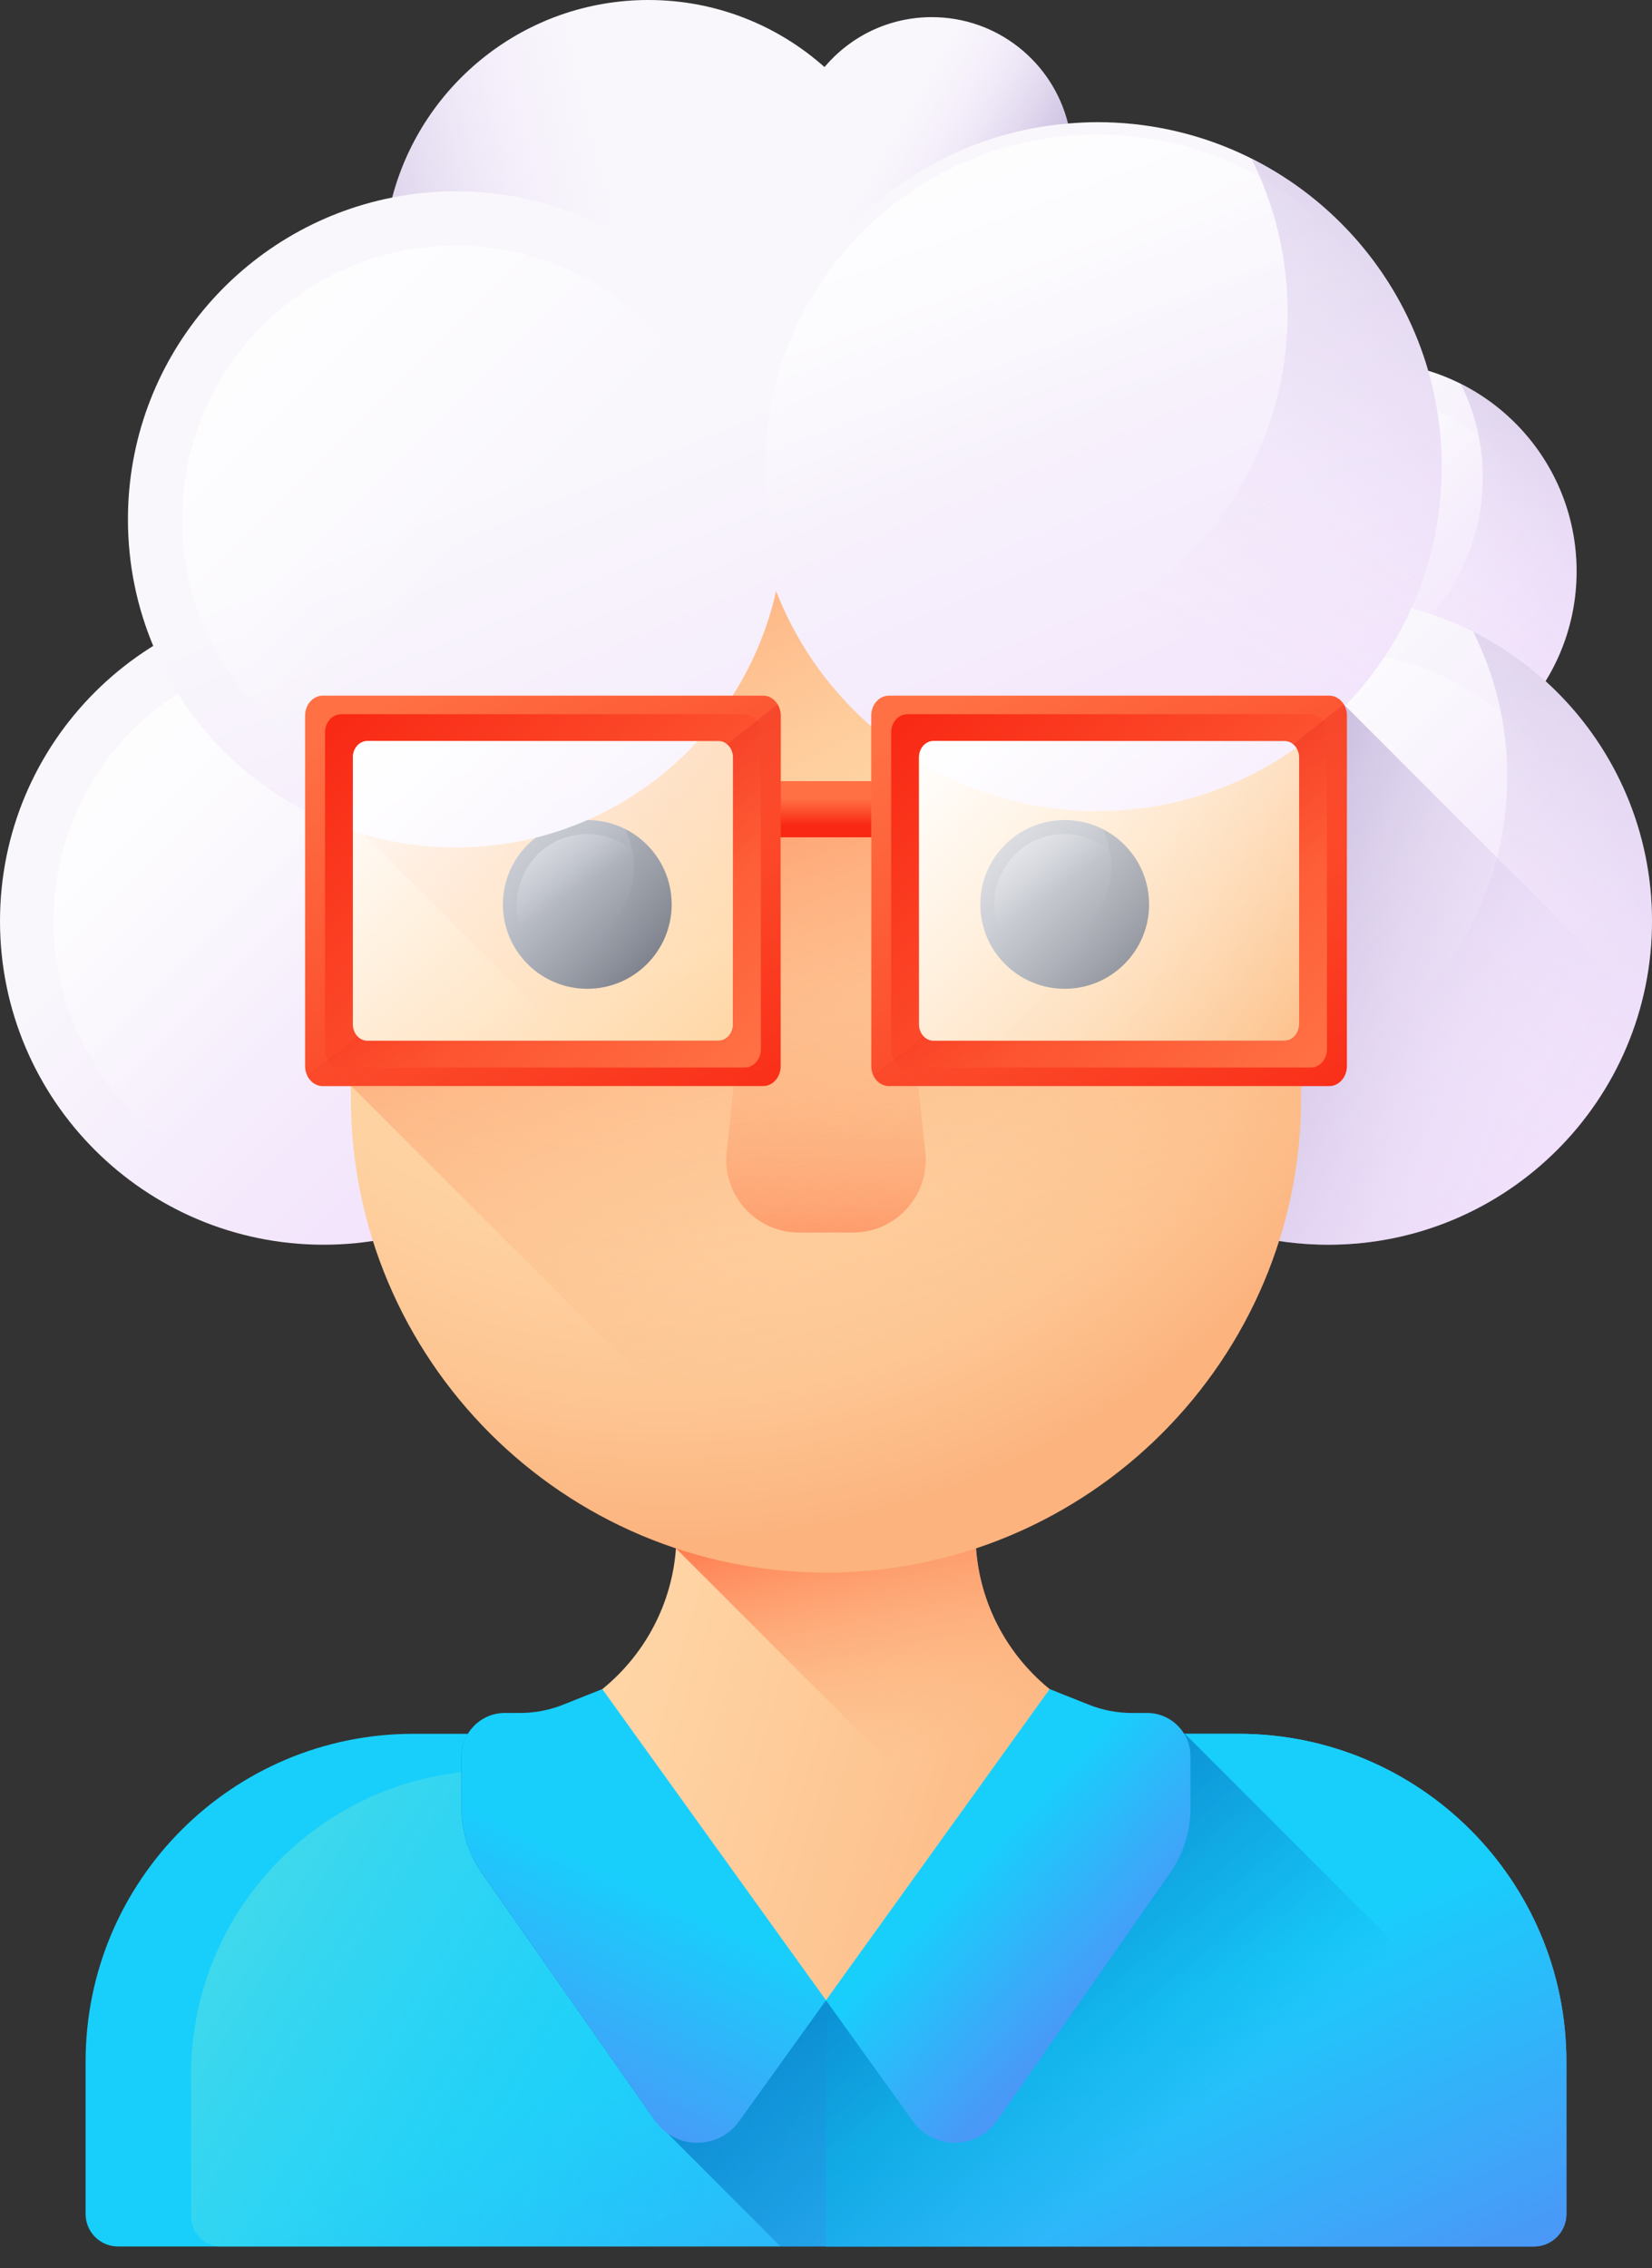 <svg width="59" height="81" viewBox="0 0 59 81" fill="none" xmlns="http://www.w3.org/2000/svg">
<rect x="0" y="0" width="59" height="81" fill="#333333" stroke="none"/>
<path d="M44.233 61.918H14.767C8.3 61.918 3.057 67.161 3.057 73.629V79.067C3.057 79.708 3.576 80.227 4.216 80.227H54.783C55.424 80.227 55.943 79.708 55.943 79.067V73.629C55.943 67.161 50.7 61.918 44.233 61.918Z" fill="url(#paint0_linear)"/>
<path d="M45.066 63.221H17.698C11.691 63.221 6.822 68.091 6.822 74.098V79.15C6.822 79.745 7.304 80.227 7.899 80.227H54.783C55.424 80.227 55.943 79.708 55.943 79.067V74.098C55.943 68.091 51.073 63.221 45.066 63.221Z" fill="url(#paint1_linear)"/>
<path d="M44.232 61.918H41.21C34.742 61.918 29.5 67.161 29.5 73.628V80.227H54.783C55.423 80.227 55.943 79.708 55.943 79.067V73.628C55.942 67.161 50.7 61.918 44.232 61.918Z" fill="url(#paint2_linear)"/>
<path d="M55.943 79.067V75.541L42.32 61.918H16.71C16.567 62.153 16.483 62.428 16.483 62.723V64.59C16.483 65.407 16.734 66.205 17.202 66.876L23.395 75.739L27.878 80.227H54.783C55.424 80.227 55.943 79.708 55.943 79.067Z" fill="url(#paint3_linear)"/>
<path d="M34.839 54.765V51.559H24.161V54.765C24.161 58.715 20.958 61.918 17.008 61.918C17.008 67.173 21.268 71.434 26.523 71.434H32.476C37.731 71.434 41.992 67.173 41.992 61.918C38.041 61.918 34.839 58.715 34.839 54.765Z" fill="url(#paint4_linear)"/>
<path d="M41.991 61.918C38.041 61.918 34.838 58.716 34.838 54.765V51.559H24.16V54.765C24.16 54.944 24.152 55.12 24.139 55.295L24.139 55.295L38.291 69.447C40.541 67.707 41.991 64.983 41.991 61.918Z" fill="url(#paint5_linear)"/>
<path d="M48.818 27.893C52.954 27.893 56.307 24.54 56.307 20.404C56.307 16.268 52.954 12.915 48.818 12.915C44.682 12.915 41.329 16.268 41.329 20.404C41.329 24.54 44.682 27.893 48.818 27.893Z" fill="url(#paint6_linear)"/>
<path d="M48.817 26.655C52.269 26.655 55.067 23.856 55.067 20.405C55.067 16.953 52.269 14.155 48.817 14.155C45.366 14.155 42.567 16.953 42.567 20.405C42.567 23.856 45.366 26.655 48.817 26.655Z" fill="url(#paint7_linear)"/>
<path d="M52.167 13.705C52.673 14.713 52.957 15.851 52.957 17.055C52.957 21.191 49.605 24.544 45.468 24.544C44.264 24.544 43.127 24.259 42.119 23.754C43.348 26.208 45.886 27.893 48.818 27.893C52.954 27.893 56.306 24.54 56.306 20.404C56.306 17.473 54.621 14.935 52.167 13.705Z" fill="url(#paint8_linear)"/>
<path d="M11.558 44.452C17.941 44.452 23.116 39.278 23.116 32.895C23.116 26.511 17.941 21.337 11.558 21.337C5.175 21.337 0 26.511 0 32.895C0 39.278 5.175 44.452 11.558 44.452Z" fill="url(#paint9_linear)"/>
<path d="M11.558 42.541C16.885 42.541 21.204 38.222 21.204 32.895C21.204 27.567 16.885 23.248 11.558 23.248C6.23 23.248 1.912 27.567 1.912 32.895C1.912 38.222 6.23 42.541 11.558 42.541Z" fill="url(#paint10_linear)"/>
<path d="M16.728 22.556C17.507 24.111 17.947 25.867 17.947 27.726C17.947 34.109 12.772 39.283 6.389 39.283C4.53 39.283 2.775 38.844 1.219 38.065C3.116 41.852 7.033 44.452 11.558 44.452C17.941 44.452 23.115 39.278 23.115 32.894C23.115 28.37 20.515 24.453 16.728 22.556Z" fill="url(#paint11_linear)"/>
<path d="M47.442 44.452C53.825 44.452 59 39.278 59 32.895C59 26.511 53.825 21.337 47.442 21.337C41.059 21.337 35.884 26.511 35.884 32.895C35.884 39.278 41.059 44.452 47.442 44.452Z" fill="url(#paint12_linear)"/>
<path d="M47.442 42.541C52.769 42.541 57.088 38.222 57.088 32.895C57.088 27.567 52.769 23.248 47.442 23.248C42.114 23.248 37.796 27.567 37.796 32.895C37.796 38.222 42.114 42.541 47.442 42.541Z" fill="url(#paint13_linear)"/>
<path d="M52.612 22.556C53.392 24.111 53.831 25.867 53.831 27.726C53.831 34.109 48.657 39.283 42.274 39.283C40.415 39.283 38.659 38.844 37.103 38.065C39.001 41.852 42.918 44.452 47.442 44.452C53.826 44.452 59 39.278 59 32.894C59 28.37 56.4 24.453 52.612 22.556Z" fill="url(#paint14_linear)"/>
<path d="M47.991 25.152H38.862C37.011 27.202 35.884 29.916 35.884 32.895C35.884 39.278 41.059 44.452 47.442 44.452C52.824 44.452 57.346 40.774 58.633 35.794L47.991 25.152Z" fill="url(#paint15_linear)"/>
<path d="M29.5 56.16C20.127 56.16 12.529 48.562 12.529 39.189V21.334C12.529 11.962 20.127 4.364 29.5 4.364C38.873 4.364 46.471 11.962 46.471 21.334V39.189C46.471 48.562 38.873 56.16 29.5 56.16Z" fill="url(#paint16_radial)"/>
<path d="M29.5 4.364C20.127 4.364 12.529 11.962 12.529 21.334V29.333L37.405 54.209C42.796 51.366 46.471 45.707 46.471 39.189V21.334C46.471 11.962 38.873 4.364 29.5 4.364Z" fill="url(#paint17_linear)"/>
<path d="M20.974 35.312C22.638 35.312 23.987 33.963 23.987 32.299C23.987 30.635 22.638 29.286 20.974 29.286C19.31 29.286 17.961 30.635 17.961 32.299C17.961 33.963 19.31 35.312 20.974 35.312Z" fill="url(#paint18_linear)"/>
<path d="M20.974 34.813C22.363 34.813 23.488 33.688 23.488 32.299C23.488 30.91 22.363 29.785 20.974 29.785C19.585 29.785 18.459 30.91 18.459 32.299C18.459 33.688 19.585 34.813 20.974 34.813Z" fill="url(#paint19_linear)"/>
<path d="M22.322 29.604C22.526 30.009 22.64 30.467 22.64 30.951C22.64 32.615 21.291 33.964 19.627 33.964C19.143 33.964 18.685 33.85 18.28 33.647C18.774 34.634 19.795 35.312 20.975 35.312C22.639 35.312 23.988 33.963 23.988 32.299C23.987 31.119 23.31 30.099 22.322 29.604Z" fill="url(#paint20_linear)"/>
<path d="M38.025 35.312C39.689 35.312 41.038 33.963 41.038 32.299C41.038 30.635 39.689 29.286 38.025 29.286C36.361 29.286 35.012 30.635 35.012 32.299C35.012 33.963 36.361 35.312 38.025 35.312Z" fill="url(#paint21_linear)"/>
<path d="M38.025 34.813C39.414 34.813 40.54 33.688 40.54 32.299C40.54 30.91 39.414 29.785 38.025 29.785C36.636 29.785 35.511 30.91 35.511 32.299C35.511 33.688 36.636 34.813 38.025 34.813Z" fill="url(#paint22_linear)"/>
<path d="M39.373 29.604C39.576 30.009 39.691 30.467 39.691 30.951C39.691 32.615 38.342 33.964 36.678 33.964C36.193 33.964 35.736 33.85 35.33 33.647C35.825 34.634 36.846 35.312 38.025 35.312C39.689 35.312 41.038 33.963 41.038 32.299C41.038 31.119 40.36 30.099 39.373 29.604Z" fill="url(#paint23_linear)"/>
<path d="M30.464 44.016H28.535C26.99 44.016 25.786 42.676 25.952 41.139L26.96 31.768H32.039L33.048 41.139C33.213 42.676 32.009 44.016 30.464 44.016Z" fill="url(#paint24_linear)"/>
<path d="M39.189 4.363C38.836 4.363 38.487 4.382 38.141 4.411C37.599 2.229 35.627 0.612 33.278 0.612C31.74 0.612 30.365 1.305 29.446 2.395C27.774 0.906 25.573 0 23.158 0C18.766 0 15.073 2.995 14.009 7.054C8.628 8.113 4.569 12.855 4.569 18.547C4.569 25.018 9.814 30.264 16.285 30.264C21.877 30.264 26.551 26.345 27.718 21.105C29.5 25.703 33.962 28.965 39.189 28.965C45.983 28.965 51.49 23.458 51.49 16.664C51.49 9.871 45.983 4.363 39.189 4.363Z" fill="url(#paint25_linear)"/>
<path d="M39.189 28.523C45.738 28.523 51.048 23.214 51.048 16.664C51.048 10.115 45.738 4.805 39.189 4.805C32.639 4.805 27.33 10.115 27.33 16.664C27.33 23.214 32.639 28.523 39.189 28.523Z" fill="url(#paint26_linear)"/>
<path d="M16.285 28.325C21.685 28.325 26.063 23.948 26.063 18.547C26.063 13.146 21.685 8.769 16.285 8.769C10.884 8.769 6.506 13.146 6.506 18.547C6.506 23.948 10.884 28.325 16.285 28.325Z" fill="url(#paint27_linear)"/>
<path d="M44.691 5.661C45.521 7.317 45.988 9.185 45.988 11.163C45.988 17.957 40.481 23.464 33.688 23.464C31.709 23.464 29.841 22.996 28.185 22.167C30.205 26.198 34.373 28.965 39.189 28.965C45.982 28.965 51.489 23.458 51.489 16.664C51.489 11.849 48.722 7.68 44.691 5.661Z" fill="url(#paint28_linear)"/>
<path d="M23.158 0C18.765 0 15.073 2.995 14.009 7.054C14.745 6.909 15.506 6.831 16.285 6.831C22.439 6.831 27.48 11.576 27.96 17.606C30.746 15.96 32.616 12.928 32.616 9.458C32.616 4.235 28.381 0 23.158 0V0Z" fill="url(#paint29_linear)"/>
<path d="M38.141 4.411C37.598 2.229 35.627 0.612 33.278 0.612C30.509 0.612 28.266 2.856 28.266 5.624C28.266 6.924 28.761 8.108 29.572 8.999C31.622 6.431 34.676 4.704 38.141 4.411Z" fill="url(#paint30_linear)"/>
<path d="M21.511 60.321L29.5 71.434L26.394 75.758C25.655 76.787 24.121 76.777 23.395 75.738L17.202 66.875C16.734 66.205 16.483 65.407 16.483 64.589V62.723C16.483 61.867 17.176 61.174 18.031 61.174H18.569C19.098 61.174 19.622 61.074 20.113 60.878L21.511 60.321Z" fill="url(#paint31_linear)"/>
<path d="M37.488 60.321L29.5 71.434L32.605 75.758C33.344 76.787 34.879 76.777 35.604 75.738L41.797 66.875C42.265 66.205 42.516 65.407 42.516 64.589V62.723C42.516 61.867 41.823 61.174 40.968 61.174H40.43C39.901 61.174 39.377 61.074 38.886 60.878L37.488 60.321Z" fill="url(#paint32_linear)"/>
<path d="M27.157 27.896H31.844V29.905H27.157V27.896Z" fill="url(#paint33_linear)"/>
<path d="M27.252 24.843H11.529C11.179 24.843 10.896 25.163 10.896 25.56V38.071C10.896 38.467 11.179 38.788 11.529 38.788H27.252C27.601 38.788 27.884 38.467 27.884 38.071V25.56C27.884 25.164 27.601 24.843 27.252 24.843ZM26.179 36.58C26.179 36.904 25.947 37.167 25.66 37.167H13.12C12.834 37.167 12.601 36.904 12.601 36.58V27.051C12.601 26.726 12.834 26.463 13.12 26.463H25.66C25.947 26.463 26.179 26.726 26.179 27.051V36.58Z" fill="url(#paint34_linear)"/>
<path d="M12.184 38.124H26.596C26.915 38.124 27.173 37.832 27.173 37.471V26.159C27.173 25.798 26.915 25.506 26.596 25.506H12.184C11.866 25.506 11.608 25.798 11.608 26.159V37.471C11.608 37.832 11.866 38.124 12.184 38.124ZM12.602 27.05C12.602 26.726 12.834 26.463 13.12 26.463H25.66C25.947 26.463 26.179 26.726 26.179 27.05V36.58C26.179 36.904 25.947 37.167 25.66 37.167H13.12C12.834 37.167 12.602 36.904 12.602 36.58V27.05Z" fill="url(#paint35_linear)"/>
<path d="M27.884 38.071V25.56C27.884 25.408 27.843 25.268 27.772 25.152L25.967 26.578C26.095 26.684 26.179 26.856 26.179 27.051V36.58C26.179 36.904 25.947 37.167 25.66 37.167H13.12C12.98 37.167 12.854 37.104 12.76 37.002L10.973 38.413C11.08 38.636 11.289 38.788 11.529 38.788H27.252C27.601 38.788 27.884 38.467 27.884 38.071Z" fill="url(#paint36_linear)"/>
<path d="M12.602 27.05C12.602 26.726 12.834 26.463 13.12 26.463H25.66C25.947 26.463 26.179 26.726 26.179 27.05V36.58C26.179 36.904 25.947 37.167 25.66 37.167H13.12C12.834 37.167 12.602 36.904 12.602 36.58V27.05Z" fill="url(#paint37_linear)"/>
<path d="M47.471 24.843H31.748C31.398 24.843 31.115 25.163 31.115 25.56V38.071C31.115 38.467 31.398 38.788 31.748 38.788H47.471C47.821 38.788 48.104 38.467 48.104 38.071V25.56C48.104 25.164 47.821 24.843 47.471 24.843ZM46.398 36.58C46.398 36.904 46.166 37.167 45.88 37.167H33.34C33.053 37.167 32.821 36.904 32.821 36.58V27.051C32.821 26.726 33.053 26.463 33.34 26.463H45.88C46.166 26.463 46.398 26.726 46.398 27.051V36.58Z" fill="url(#paint38_linear)"/>
<path d="M32.403 38.124H46.815C47.133 38.124 47.391 37.832 47.391 37.471V26.159C47.391 25.798 47.133 25.506 46.815 25.506H32.403C32.085 25.506 31.827 25.798 31.827 26.159V37.471C31.827 37.832 32.085 38.124 32.403 38.124ZM32.82 27.05C32.82 26.726 33.053 26.463 33.339 26.463H45.879C46.166 26.463 46.398 26.726 46.398 27.05V36.58C46.398 36.904 46.166 37.167 45.879 37.167H33.339C33.053 37.167 32.82 36.904 32.82 36.58V27.05Z" fill="url(#paint39_linear)"/>
<path d="M48.104 38.071V25.56C48.104 25.408 48.062 25.268 47.992 25.152L46.186 26.578C46.315 26.684 46.398 26.856 46.398 27.051V36.58C46.398 36.904 46.166 37.167 45.879 37.167H33.34C33.2 37.167 33.073 37.104 32.98 37.002L31.192 38.413C31.299 38.636 31.508 38.788 31.748 38.788H47.471C47.821 38.788 48.104 38.467 48.104 38.071Z" fill="url(#paint40_linear)"/>
<path d="M32.821 27.05C32.821 26.726 33.053 26.463 33.339 26.463H45.879C46.166 26.463 46.398 26.726 46.398 27.05V36.58C46.398 36.904 46.166 37.167 45.879 37.167H33.339C33.053 37.167 32.821 36.904 32.821 36.58V27.05Z" fill="url(#paint41_linear)"/>
<path d="M46.455 38.787V39.23C46.455 48.448 39.097 55.947 29.934 56.176L12.545 38.787H27.252C27.601 38.787 27.884 38.467 27.884 38.07V29.906H31.116V38.07C31.116 38.467 31.399 38.787 31.748 38.787H46.455Z" fill="url(#paint42_linear)"/>
<defs>
<linearGradient id="paint0_linear" x1="27.615" y1="71.074" x2="35.681" y2="88.717" gradientUnits="userSpaceOnUse">
<stop stop-color="#18CFFC"/>
<stop offset="1" stop-color="#4A98F7"/>
</linearGradient>
<linearGradient id="paint1_linear" x1="32.839" y1="74.782" x2="4.181" y2="57.146" gradientUnits="userSpaceOnUse">
<stop stop-color="#18CFFC" stop-opacity="0"/>
<stop offset="1" stop-color="#65E1DC"/>
</linearGradient>
<linearGradient id="paint2_linear" x1="40.996" y1="71.876" x2="46.488" y2="83.891" gradientUnits="userSpaceOnUse">
<stop stop-color="#18CFFC"/>
<stop offset="1" stop-color="#4A98F7"/>
</linearGradient>
<linearGradient id="paint3_linear" x1="40.771" y1="76.988" x2="29.119" y2="62.738" gradientUnits="userSpaceOnUse">
<stop stop-color="#0469BC" stop-opacity="0"/>
<stop offset="1" stop-color="#0469BC"/>
</linearGradient>
<linearGradient id="paint4_linear" x1="16.774" y1="57.603" x2="39.48" y2="64.292" gradientUnits="userSpaceOnUse">
<stop stop-color="#FFDAAA"/>
<stop offset="0.284" stop-color="#FFD4A4"/>
<stop offset="0.673" stop-color="#FDC592"/>
<stop offset="1" stop-color="#FCB37E"/>
</linearGradient>
<linearGradient id="paint5_linear" x1="34.177" y1="62.41" x2="31.257" y2="52.423" gradientUnits="userSpaceOnUse">
<stop stop-color="#FCB37E" stop-opacity="0"/>
<stop offset="1" stop-color="#FF7044"/>
</linearGradient>
<linearGradient id="paint6_linear" x1="46.016" y1="17.602" x2="55.715" y2="27.302" gradientUnits="userSpaceOnUse">
<stop stop-color="#F9F7FC"/>
<stop offset="1" stop-color="#F0DDFC"/>
</linearGradient>
<linearGradient id="paint7_linear" x1="49.563" y1="21.151" x2="42.786" y2="14.374" gradientUnits="userSpaceOnUse">
<stop stop-color="white" stop-opacity="0"/>
<stop offset="1" stop-color="white"/>
</linearGradient>
<linearGradient id="paint8_linear" x1="49.078" y1="23.274" x2="59.371" y2="4.13" gradientUnits="userSpaceOnUse">
<stop stop-color="#F0DDFC" stop-opacity="0"/>
<stop offset="0.208" stop-color="#DFCDF1" stop-opacity="0.209"/>
<stop offset="0.617" stop-color="#B5A4D3" stop-opacity="0.617"/>
<stop offset="1" stop-color="#8779B3"/>
</linearGradient>
<linearGradient id="paint9_linear" x1="7.233" y1="28.57" x2="22.203" y2="43.539" gradientUnits="userSpaceOnUse">
<stop stop-color="#F9F7FC"/>
<stop offset="1" stop-color="#F0DDFC"/>
</linearGradient>
<linearGradient id="paint10_linear" x1="12.709" y1="34.046" x2="2.25" y2="23.586" gradientUnits="userSpaceOnUse">
<stop stop-color="white" stop-opacity="0"/>
<stop offset="1" stop-color="white"/>
</linearGradient>
<linearGradient id="paint11_linear" x1="11.959" y1="37.324" x2="27.846" y2="7.777" gradientUnits="userSpaceOnUse">
<stop stop-color="#F0DDFC" stop-opacity="0"/>
<stop offset="0.208" stop-color="#DFCDF1" stop-opacity="0.209"/>
<stop offset="0.617" stop-color="#B5A4D3" stop-opacity="0.617"/>
<stop offset="1" stop-color="#8779B3"/>
</linearGradient>
<linearGradient id="paint12_linear" x1="43.118" y1="28.57" x2="58.087" y2="43.539" gradientUnits="userSpaceOnUse">
<stop stop-color="#F9F7FC"/>
<stop offset="1" stop-color="#F0DDFC"/>
</linearGradient>
<linearGradient id="paint13_linear" x1="48.593" y1="34.046" x2="38.134" y2="23.586" gradientUnits="userSpaceOnUse">
<stop stop-color="white" stop-opacity="0"/>
<stop offset="1" stop-color="white"/>
</linearGradient>
<linearGradient id="paint14_linear" x1="47.844" y1="37.324" x2="63.73" y2="7.777" gradientUnits="userSpaceOnUse">
<stop stop-color="#F0DDFC" stop-opacity="0"/>
<stop offset="0.208" stop-color="#DFCDF1" stop-opacity="0.209"/>
<stop offset="0.617" stop-color="#B5A4D3" stop-opacity="0.617"/>
<stop offset="1" stop-color="#8779B3"/>
</linearGradient>
<linearGradient id="paint15_linear" x1="57.667" y1="39.053" x2="37.531" y2="31.293" gradientUnits="userSpaceOnUse">
<stop stop-color="#F0DDFC" stop-opacity="0"/>
<stop offset="0.208" stop-color="#DFCDF1" stop-opacity="0.209"/>
<stop offset="0.617" stop-color="#B5A4D3" stop-opacity="0.617"/>
<stop offset="1" stop-color="#8779B3"/>
</linearGradient>
<radialGradient id="paint16_radial" cx="0" cy="0" r="1" gradientUnits="userSpaceOnUse" gradientTransform="translate(23.666 25.4) scale(29.726)">
<stop stop-color="#FFDAAA"/>
<stop offset="0.421" stop-color="#FFD8A8"/>
<stop offset="0.652" stop-color="#FED1A0"/>
<stop offset="0.836" stop-color="#FDC592"/>
<stop offset="0.995" stop-color="#FCB47F"/>
<stop offset="1" stop-color="#FCB37E"/>
</radialGradient>
<linearGradient id="paint17_linear" x1="32.934" y1="30.485" x2="23.136" y2="10.228" gradientUnits="userSpaceOnUse">
<stop stop-color="#FCB37E" stop-opacity="0"/>
<stop offset="1" stop-color="#FF7044"/>
</linearGradient>
<linearGradient id="paint18_linear" x1="19.847" y1="31.172" x2="23.749" y2="35.074" gradientUnits="userSpaceOnUse">
<stop stop-color="#7E8595"/>
<stop offset="1" stop-color="#555A66"/>
</linearGradient>
<linearGradient id="paint19_linear" x1="20.627" y1="31.798" x2="18.441" y2="28.648" gradientUnits="userSpaceOnUse">
<stop stop-color="#BEC3D2" stop-opacity="0"/>
<stop offset="0.318" stop-color="#C2C7D5" stop-opacity="0.318"/>
<stop offset="0.608" stop-color="#CDD1DE" stop-opacity="0.608"/>
<stop offset="0.886" stop-color="#DFE3ED" stop-opacity="0.886"/>
<stop offset="1" stop-color="#E9EDF5"/>
</linearGradient>
<linearGradient id="paint20_linear" x1="21.079" y1="33.454" x2="25.221" y2="25.752" gradientUnits="userSpaceOnUse">
<stop stop-color="#555A66" stop-opacity="0"/>
<stop offset="1" stop-color="#555A66"/>
</linearGradient>
<linearGradient id="paint21_linear" x1="36.898" y1="31.172" x2="40.8" y2="35.074" gradientUnits="userSpaceOnUse">
<stop stop-color="#7E8595"/>
<stop offset="1" stop-color="#555A66"/>
</linearGradient>
<linearGradient id="paint22_linear" x1="37.678" y1="31.798" x2="35.492" y2="28.648" gradientUnits="userSpaceOnUse">
<stop stop-color="#BEC3D2" stop-opacity="0"/>
<stop offset="0.318" stop-color="#C2C7D5" stop-opacity="0.318"/>
<stop offset="0.608" stop-color="#CDD1DE" stop-opacity="0.608"/>
<stop offset="0.886" stop-color="#DFE3ED" stop-opacity="0.886"/>
<stop offset="1" stop-color="#E9EDF5"/>
</linearGradient>
<linearGradient id="paint23_linear" x1="38.13" y1="33.454" x2="42.271" y2="25.752" gradientUnits="userSpaceOnUse">
<stop stop-color="#555A66" stop-opacity="0"/>
<stop offset="1" stop-color="#555A66"/>
</linearGradient>
<linearGradient id="paint24_linear" x1="29.5" y1="35.254" x2="29.5" y2="47.797" gradientUnits="userSpaceOnUse">
<stop stop-color="#FCB37E" stop-opacity="0"/>
<stop offset="1" stop-color="#FF7044"/>
</linearGradient>
<linearGradient id="paint25_linear" x1="26.315" y1="13.454" x2="37.327" y2="39.747" gradientUnits="userSpaceOnUse">
<stop stop-color="#F9F7FC"/>
<stop offset="1" stop-color="#F0DDFC"/>
</linearGradient>
<linearGradient id="paint26_linear" x1="38.64" y1="15.207" x2="33.837" y2="2.452" gradientUnits="userSpaceOnUse">
<stop stop-color="white" stop-opacity="0"/>
<stop offset="1" stop-color="white"/>
</linearGradient>
<linearGradient id="paint27_linear" x1="17.452" y1="19.714" x2="6.849" y2="9.111" gradientUnits="userSpaceOnUse">
<stop stop-color="white" stop-opacity="0"/>
<stop offset="1" stop-color="white"/>
</linearGradient>
<linearGradient id="paint28_linear" x1="39.616" y1="21.378" x2="56.524" y2="-10.068" gradientUnits="userSpaceOnUse">
<stop stop-color="#F0DDFC" stop-opacity="0"/>
<stop offset="0.208" stop-color="#DFCDF1" stop-opacity="0.209"/>
<stop offset="0.617" stop-color="#B5A4D3" stop-opacity="0.617"/>
<stop offset="1" stop-color="#8779B3"/>
</linearGradient>
<linearGradient id="paint29_linear" x1="22.744" y1="9.352" x2="6.683" y2="13.288" gradientUnits="userSpaceOnUse">
<stop stop-color="#F0DDFC" stop-opacity="0"/>
<stop offset="0.208" stop-color="#DFCDF1" stop-opacity="0.209"/>
<stop offset="0.617" stop-color="#B5A4D3" stop-opacity="0.617"/>
<stop offset="1" stop-color="#8779B3"/>
</linearGradient>
<linearGradient id="paint30_linear" x1="31.835" y1="4.657" x2="39.236" y2="8.908" gradientUnits="userSpaceOnUse">
<stop stop-color="#F0DDFC" stop-opacity="0"/>
<stop offset="0.208" stop-color="#DFCDF1" stop-opacity="0.209"/>
<stop offset="0.617" stop-color="#B5A4D3" stop-opacity="0.617"/>
<stop offset="1" stop-color="#8779B3"/>
</linearGradient>
<linearGradient id="paint31_linear" x1="22.822" y1="67.266" x2="19.2" y2="74.981" gradientUnits="userSpaceOnUse">
<stop stop-color="#18CFFC"/>
<stop offset="1" stop-color="#4A98F7"/>
</linearGradient>
<linearGradient id="paint32_linear" x1="34.886" y1="66.429" x2="39.688" y2="70.917" gradientUnits="userSpaceOnUse">
<stop stop-color="#18CFFC"/>
<stop offset="1" stop-color="#4A98F7"/>
</linearGradient>
<linearGradient id="paint33_linear" x1="29.5" y1="28.525" x2="29.5" y2="29.471" gradientUnits="userSpaceOnUse">
<stop stop-color="#FF7044"/>
<stop offset="1" stop-color="#F92814"/>
</linearGradient>
<linearGradient id="paint34_linear" x1="14.983" y1="24.376" x2="25.62" y2="42.33" gradientUnits="userSpaceOnUse">
<stop stop-color="#FF7044"/>
<stop offset="1" stop-color="#F92814"/>
</linearGradient>
<linearGradient id="paint35_linear" x1="26.009" y1="38.433" x2="12.456" y2="24.881" gradientUnits="userSpaceOnUse">
<stop stop-color="#FF7044"/>
<stop offset="1" stop-color="#F92814"/>
</linearGradient>
<linearGradient id="paint36_linear" x1="20.941" y1="34.382" x2="14.098" y2="23.056" gradientUnits="userSpaceOnUse">
<stop stop-color="#F92814" stop-opacity="0"/>
<stop offset="1" stop-color="#C1272D"/>
</linearGradient>
<linearGradient id="paint37_linear" x1="25.086" y1="37.511" x2="13.423" y2="25.848" gradientUnits="userSpaceOnUse">
<stop stop-color="white" stop-opacity="0"/>
<stop offset="1" stop-color="white"/>
</linearGradient>
<linearGradient id="paint38_linear" x1="35.202" y1="24.376" x2="45.839" y2="42.33" gradientUnits="userSpaceOnUse">
<stop stop-color="#FF7044"/>
<stop offset="1" stop-color="#F92814"/>
</linearGradient>
<linearGradient id="paint39_linear" x1="46.227" y1="38.433" x2="32.675" y2="24.881" gradientUnits="userSpaceOnUse">
<stop stop-color="#FF7044"/>
<stop offset="1" stop-color="#F92814"/>
</linearGradient>
<linearGradient id="paint40_linear" x1="41.16" y1="34.382" x2="34.317" y2="23.056" gradientUnits="userSpaceOnUse">
<stop stop-color="#F92814" stop-opacity="0"/>
<stop offset="1" stop-color="#C1272D"/>
</linearGradient>
<linearGradient id="paint41_linear" x1="45.305" y1="37.511" x2="33.642" y2="25.848" gradientUnits="userSpaceOnUse">
<stop stop-color="white" stop-opacity="0"/>
<stop offset="1" stop-color="white"/>
</linearGradient>
<linearGradient id="paint42_linear" x1="32.173" y1="47.508" x2="23.364" y2="18.773" gradientUnits="userSpaceOnUse">
<stop stop-color="#FCB37E" stop-opacity="0"/>
<stop offset="1" stop-color="#FF7044"/>
</linearGradient>
</defs>
</svg>
